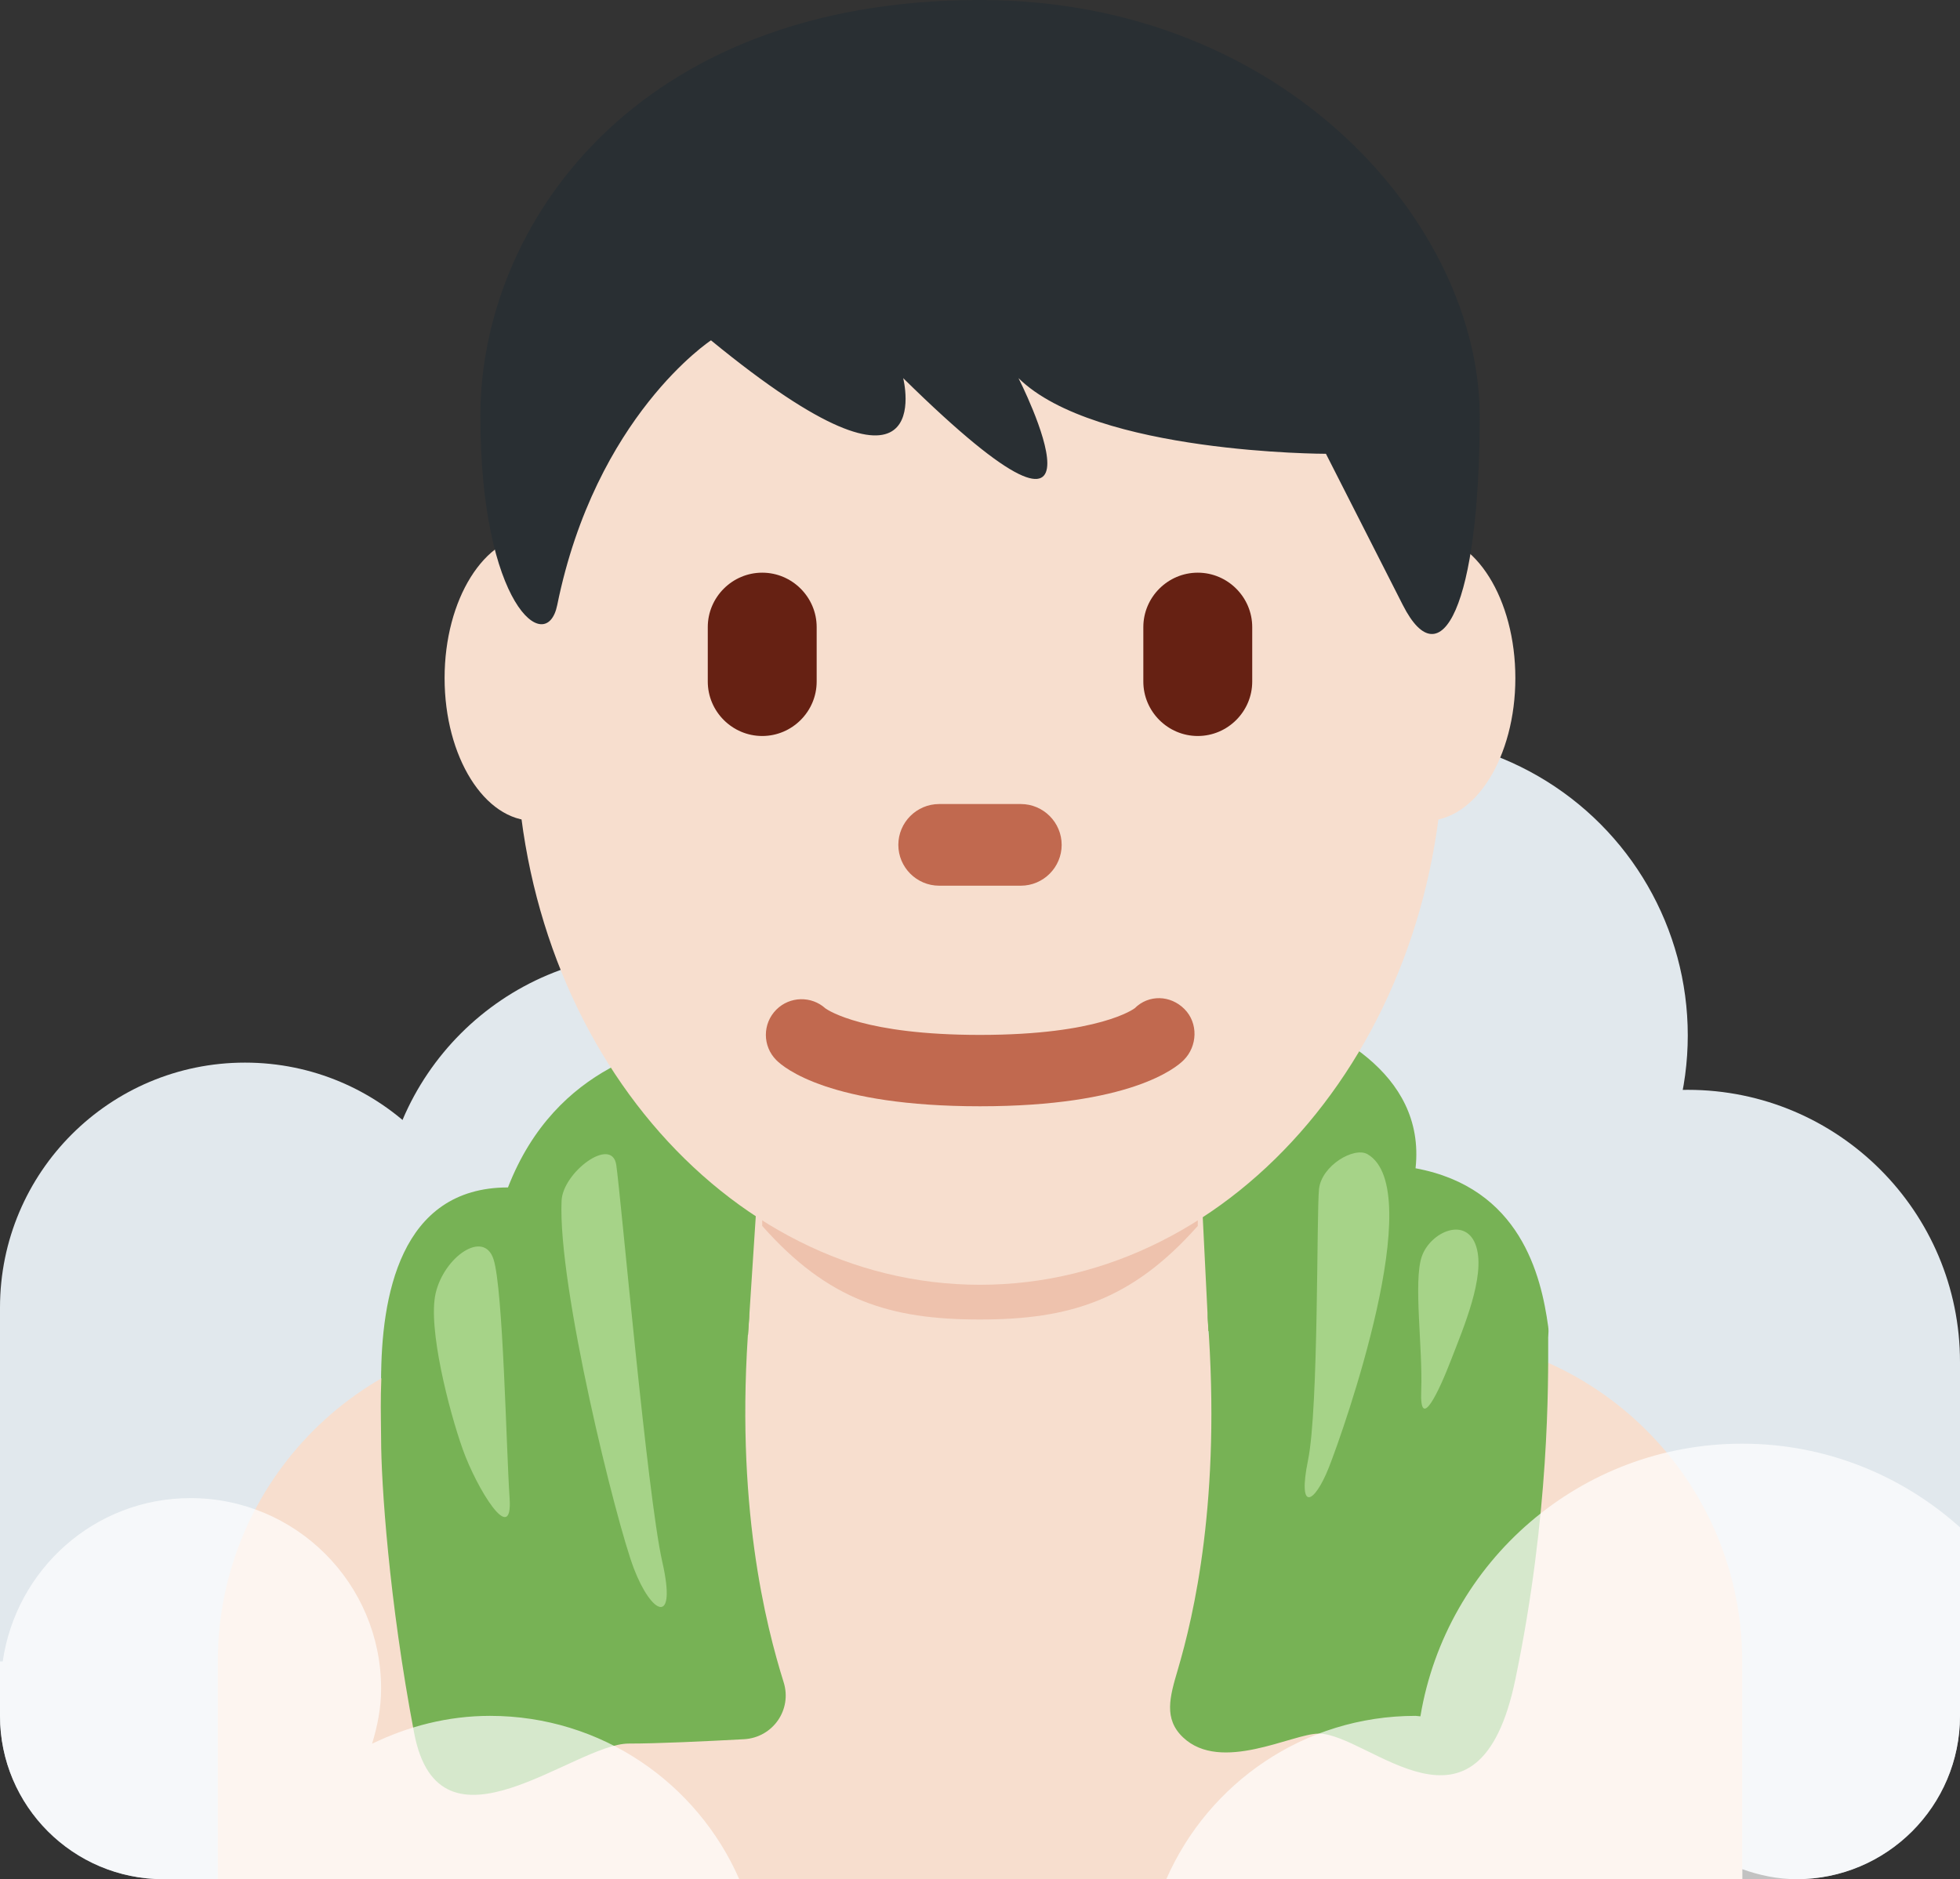 <?xml version="1.0" encoding="UTF-8" standalone="no"?>
<svg
   xmlns:dc="http://purl.org/dc/elements/1.1/"
   xmlns:cc="http://creativecommons.org/ns#"
   xmlns:rdf="http://www.w3.org/1999/02/22-rdf-syntax-ns#"
   xmlns:svg="http://www.w3.org/2000/svg"
   xmlns="http://www.w3.org/2000/svg"
   xmlns:sodipodi="http://sodipodi.sourceforge.net/DTD/sodipodi-0.dtd"
   xmlns:inkscape="http://www.inkscape.org/namespaces/inkscape"
   viewBox="0 0 36 34.52"
   id="svg2"
   version="1.1"
   inkscape:version="0.91 r13725"
   sodipodi:docname="1f9d6-1f3fb-200d-2642-fe0f.svg"
   width="36"
   height="34.52">
  <rect x="0" y="0" width="36" height="34.52" fill="#333333" stroke="none"/>
  <defs
     id="defs46" />
  <sodipodi:namedview
     pagecolor="#ffffff"
     bordercolor="#666666"
     borderopacity="1"
     objecttolerance="10"
     gridtolerance="10"
     guidetolerance="10"
     inkscape:pageopacity="0"
     inkscape:pageshadow="2"
     inkscape:window-width="640"
     inkscape:window-height="480"
     id="namedview44"
     showgrid="false"
     inkscape:zoom="6.5555556"
     inkscape:cx="18"
     inkscape:cy="18"
     inkscape:window-x="0"
     inkscape:window-y="0"
     inkscape:window-maximized="0"
     inkscape:current-layer="svg2" />
  <g
     id="g4"
     style="fill:#e1e8ed"
     transform="translate(0,-1.48)">
    <circle
       cx="4.5"
       cy="25.5"
       r="4.5"
       id="circle6" />
    <circle
       cx="25.5"
       cy="20.5"
       r="5.5"
       id="circle8" />
    <circle
       cx="31"
       cy="26.5"
       r="5"
       id="circle10" />
    <circle
       cx="12"
       cy="24"
       r="5"
       id="circle12" />
    <path
       d="m 33,30 c -1.657,0 -3,1.343 -3,3 L 6,33 c 0,-1.657 -1.343,-3 -3,-3 -1.657,0 -3,1.343 -3,3 0,1.657 1.343,3 3,3 l 29,0 0,-0.184 c 0.314,0.112 0.647,0.184 1,0.184 1.657,0 3,-1.343 3,-3 0,-1.657 -1.343,-3 -3,-3 z"
       id="path14"
       inkscape:connector-curvature="0" />
    <path
       d="m 0,25.5 9,0 0,7.5 -9,0 z m 20,-2.5 9,0 0,4 -9,0 z m 11,3.5 5,0 0,6.5 -5,0 z"
       id="path16"
       inkscape:connector-curvature="0" />
  </g>
  <path
     d="m 23.35,18.52 c 1.014,0.324 2.845,1.15 2.65,2.941 1.924,0.357 2.306,1.966 2.436,2.907 C 28.684,26.158 21,24.17 21,24.17 l -1,-3.482 3.35,-2.168 z m -10.38,0.5 c -0.769,0.185 -2.749,0.5 -3.64,2.793 -1.99,0 -2.33,2.02 -2.33,3.538 0,2.253 7.336,1.955 8.495,0.678 1.158,-1.277 0.784,-5.36 0.784,-5.36 L 12.97,19.02 Z"
     id="path18"
     inkscape:connector-curvature="0"
     style="fill:#77b255" />
  <path
     d="m 32,34.52 0,-4 c 0,-3.314 -2.685,-6 -6,-6 l -16,0 c -3.313,0 -6,2.686 -6,6 l 0,4 28,0 z"
     id="path20"
     inkscape:connector-curvature="0"
     style="fill:#f7dece" />
  <path
     d="M 13.667,25.642 18,29.521 22.316,26.894 22,20.52 l -8,0 z"
     id="path22"
     inkscape:connector-curvature="0"
     style="fill:#f7dece" />
  <path
     d="m 14,22.52 c 1.216,1.374 2.355,1.719 3.996,1.719 1.639,0 2.787,-0.346 4.004,-1.719 l 0,-4 -8,0 0,4 z"
     id="path24"
     inkscape:connector-curvature="0"
     style="fill:#eec2ad" />
  <path
     d="m 11.444,12.456 c 0,1.448 -0.734,2.622 -1.639,2.622 -0.905,0 -1.639,-1.174 -1.639,-2.622 0,-1.448 0.734,-2.623 1.639,-2.623 0.905,-10e-4 1.639,1.174 1.639,2.623 m 16.389,0 c 0,1.448 -0.733,2.622 -1.639,2.622 -0.905,0 -1.639,-1.174 -1.639,-2.622 0,-1.448 0.733,-2.623 1.639,-2.623 0.906,-10e-4 1.639,1.174 1.639,2.623"
     id="path26"
     inkscape:connector-curvature="0"
     style="fill:#f7dece" />
  <path
     d="M 9.477,13.48 C 9.477,7.891 13.293,3.359 18,3.359 c 4.707,0 8.522,4.532 8.522,10.121 0,5.589 -3.815,10.121 -8.522,10.121 C 13.293,23.6 9.477,19.069 9.477,13.48"
     id="path28"
     inkscape:connector-curvature="0"
     style="fill:#f7dece" />
  <path
     d="m 18,20.322 c -2.754,0 -3.6,-0.705 -3.741,-0.848 -0.256,-0.256 -0.256,-0.671 0,-0.927 0.248,-0.248 0.646,-0.255 0.902,-0.023 0.052,0.037 0.721,0.487 2.839,0.487 2.2,0 2.836,-0.485 2.842,-0.49 0.256,-0.255 0.657,-0.243 0.913,0.015 0.256,0.256 0.242,0.683 -0.014,0.938 C 21.6,19.617 20.754,20.322 18,20.322"
     id="path30"
     inkscape:connector-curvature="0"
     style="fill:#c1694f" />
  <path
     d="m 18,0 c 5.648,0 9.178,4.168 9.178,7.641 0,3.473 -0.706,4.863 -1.412,3.473 L 24.354,8.336 c 0,0 -4.235,0 -5.647,-1.39 0,0 2.118,4.168 -2.118,0 0,0 0.706,2.779 -3.53,-0.694 0,0 -2.118,1.389 -2.824,4.862 -0.196,0.964 -1.412,0 -1.412,-3.473 C 8.822,4.168 11.646,0 18,0"
     id="path32"
     inkscape:connector-curvature="0"
     style="fill:#292f33" />
  <path
     d="m 14,13.52 c -0.55,0 -1,-0.45 -1,-1 l 0,-1 c 0,-0.55 0.45,-1 1,-1 0.55,0 1,0.45 1,1 l 0,1 c 0,0.55 -0.45,1 -1,1 m 8,0 c -0.55,0 -1,-0.45 -1,-1 l 0,-1 c 0,-0.55 0.45,-1 1,-1 0.55,0 1,0.45 1,1 l 0,1 c 0,0.55 -0.45,1 -1,1"
     id="path34"
     inkscape:connector-curvature="0"
     style="fill:#662113" />
  <path
     d="m 18.75,16.27 -1.5,0 c -0.413,0 -0.75,-0.337 -0.75,-0.75 0,-0.413 0.337,-0.75 0.75,-0.75 l 1.5,0 c 0.413,0 0.75,0.337 0.75,0.75 0,0.413 -0.337,0.75 -0.75,0.75"
     id="path36"
     inkscape:connector-curvature="0"
     style="fill:#c1694f" />
  <path
     d="m 13.758,24.232 c -0.269,3.395 0.314,5.641 0.636,6.672 0.158,0.505 -0.201,1.016 -0.729,1.045 -0.714,0.039 -1.591,0.08 -2.116,0.08 -1,0 -3.477,2.243 -3.942,-0.193 C 7.143,29.4 7,27.231 7,26.429 c 0,-0.802 -0.158,-3.166 1.167,-3.17 1.817,-0.005 2.155,-0.153 2.917,-0.705 0.857,-0.622 2.738,0.879 2.674,1.678 z m 8.426,0.007 c 0.247,3.305 -0.257,5.437 -0.553,6.44 -0.145,0.492 -0.261,0.897 0.099,1.237 0.698,0.66 2.007,-0.07 2.49,-0.07 0.92,0 2.935,2.261 3.612,-0.991 0.633,-3.039 0.604,-5.475 0.604,-6.255 0,-0.78 -0.468,-1.038 -1.077,-1.363 -1.486,-0.792 -1.982,-0.149 -2.683,-0.687 -0.788,-0.605 -2.55,0.911 -2.492,1.689 z"
     id="path38"
     inkscape:connector-curvature="0"
     style="fill:#77b255" />
  <path
     d="m 8.002,23.756 c 0.156,-0.67 0.885,-1.175 1.063,-0.623 0.177,0.55 0.233,3.471 0.295,4.387 C 9.422,28.436 8.752,27.336 8.499,26.622 8.245,25.908 7.855,24.388 8.002,23.756 Z m 19.115,-0.849 c -0.175,-0.579 -0.846,-0.279 -1.003,0.176 -0.157,0.455 0.021,1.692 -0.01,2.465 -0.031,0.773 0.325,0.014 0.551,-0.574 0.227,-0.588 0.627,-1.521 0.462,-2.067 z M 10.315,22.055 c 0.024,-0.521 0.923,-1.192 1.004,-0.656 0.081,0.536 0.571,6.09 0.845,7.289 0.274,1.199 -0.196,0.978 -0.522,0.124 -0.326,-0.854 -1.401,-5.186 -1.327,-6.757 z m 14.802,-0.853 c -0.245,-0.141 -0.842,0.207 -0.89,0.639 -0.047,0.432 -0.005,4.021 -0.202,4.982 -0.196,0.961 0.115,0.81 0.383,0.133 0.268,-0.677 1.831,-5.106 0.709,-5.754 z"
     id="path40"
     inkscape:connector-curvature="0"
     style="fill:#a6d388" />
  <path
     d="m 32,26.52 c -2.975,0 -5.438,2.168 -5.911,5.009 C 26.058,31.528 26.03,31.52 26,31.52 c -2.049,0 -3.806,1.236 -4.578,3 l 11.578,0 c 1.65,0 3,-1.35 3,-3 l 0,-3.463 C 34.938,27.104 33.539,26.52 32,26.52 Z m -18.422,8 c -0.772,-1.764 -2.529,-3 -4.578,-3 -0.78,0 -1.509,0.194 -2.166,0.512 C 6.932,31.71 7,31.375 7,31.02 c 0,-1.933 -1.567,-3.5 -3.5,-3.5 -1.762,0 -3.205,1.306 -3.45,3 l -0.05,0 0,1 c 0,1.65 1.35,3 3,3 l 10.578,0 z"
     id="path42"
     inkscape:connector-curvature="0"
     style="opacity:0.7;fill:#ffffff" />
</svg>
